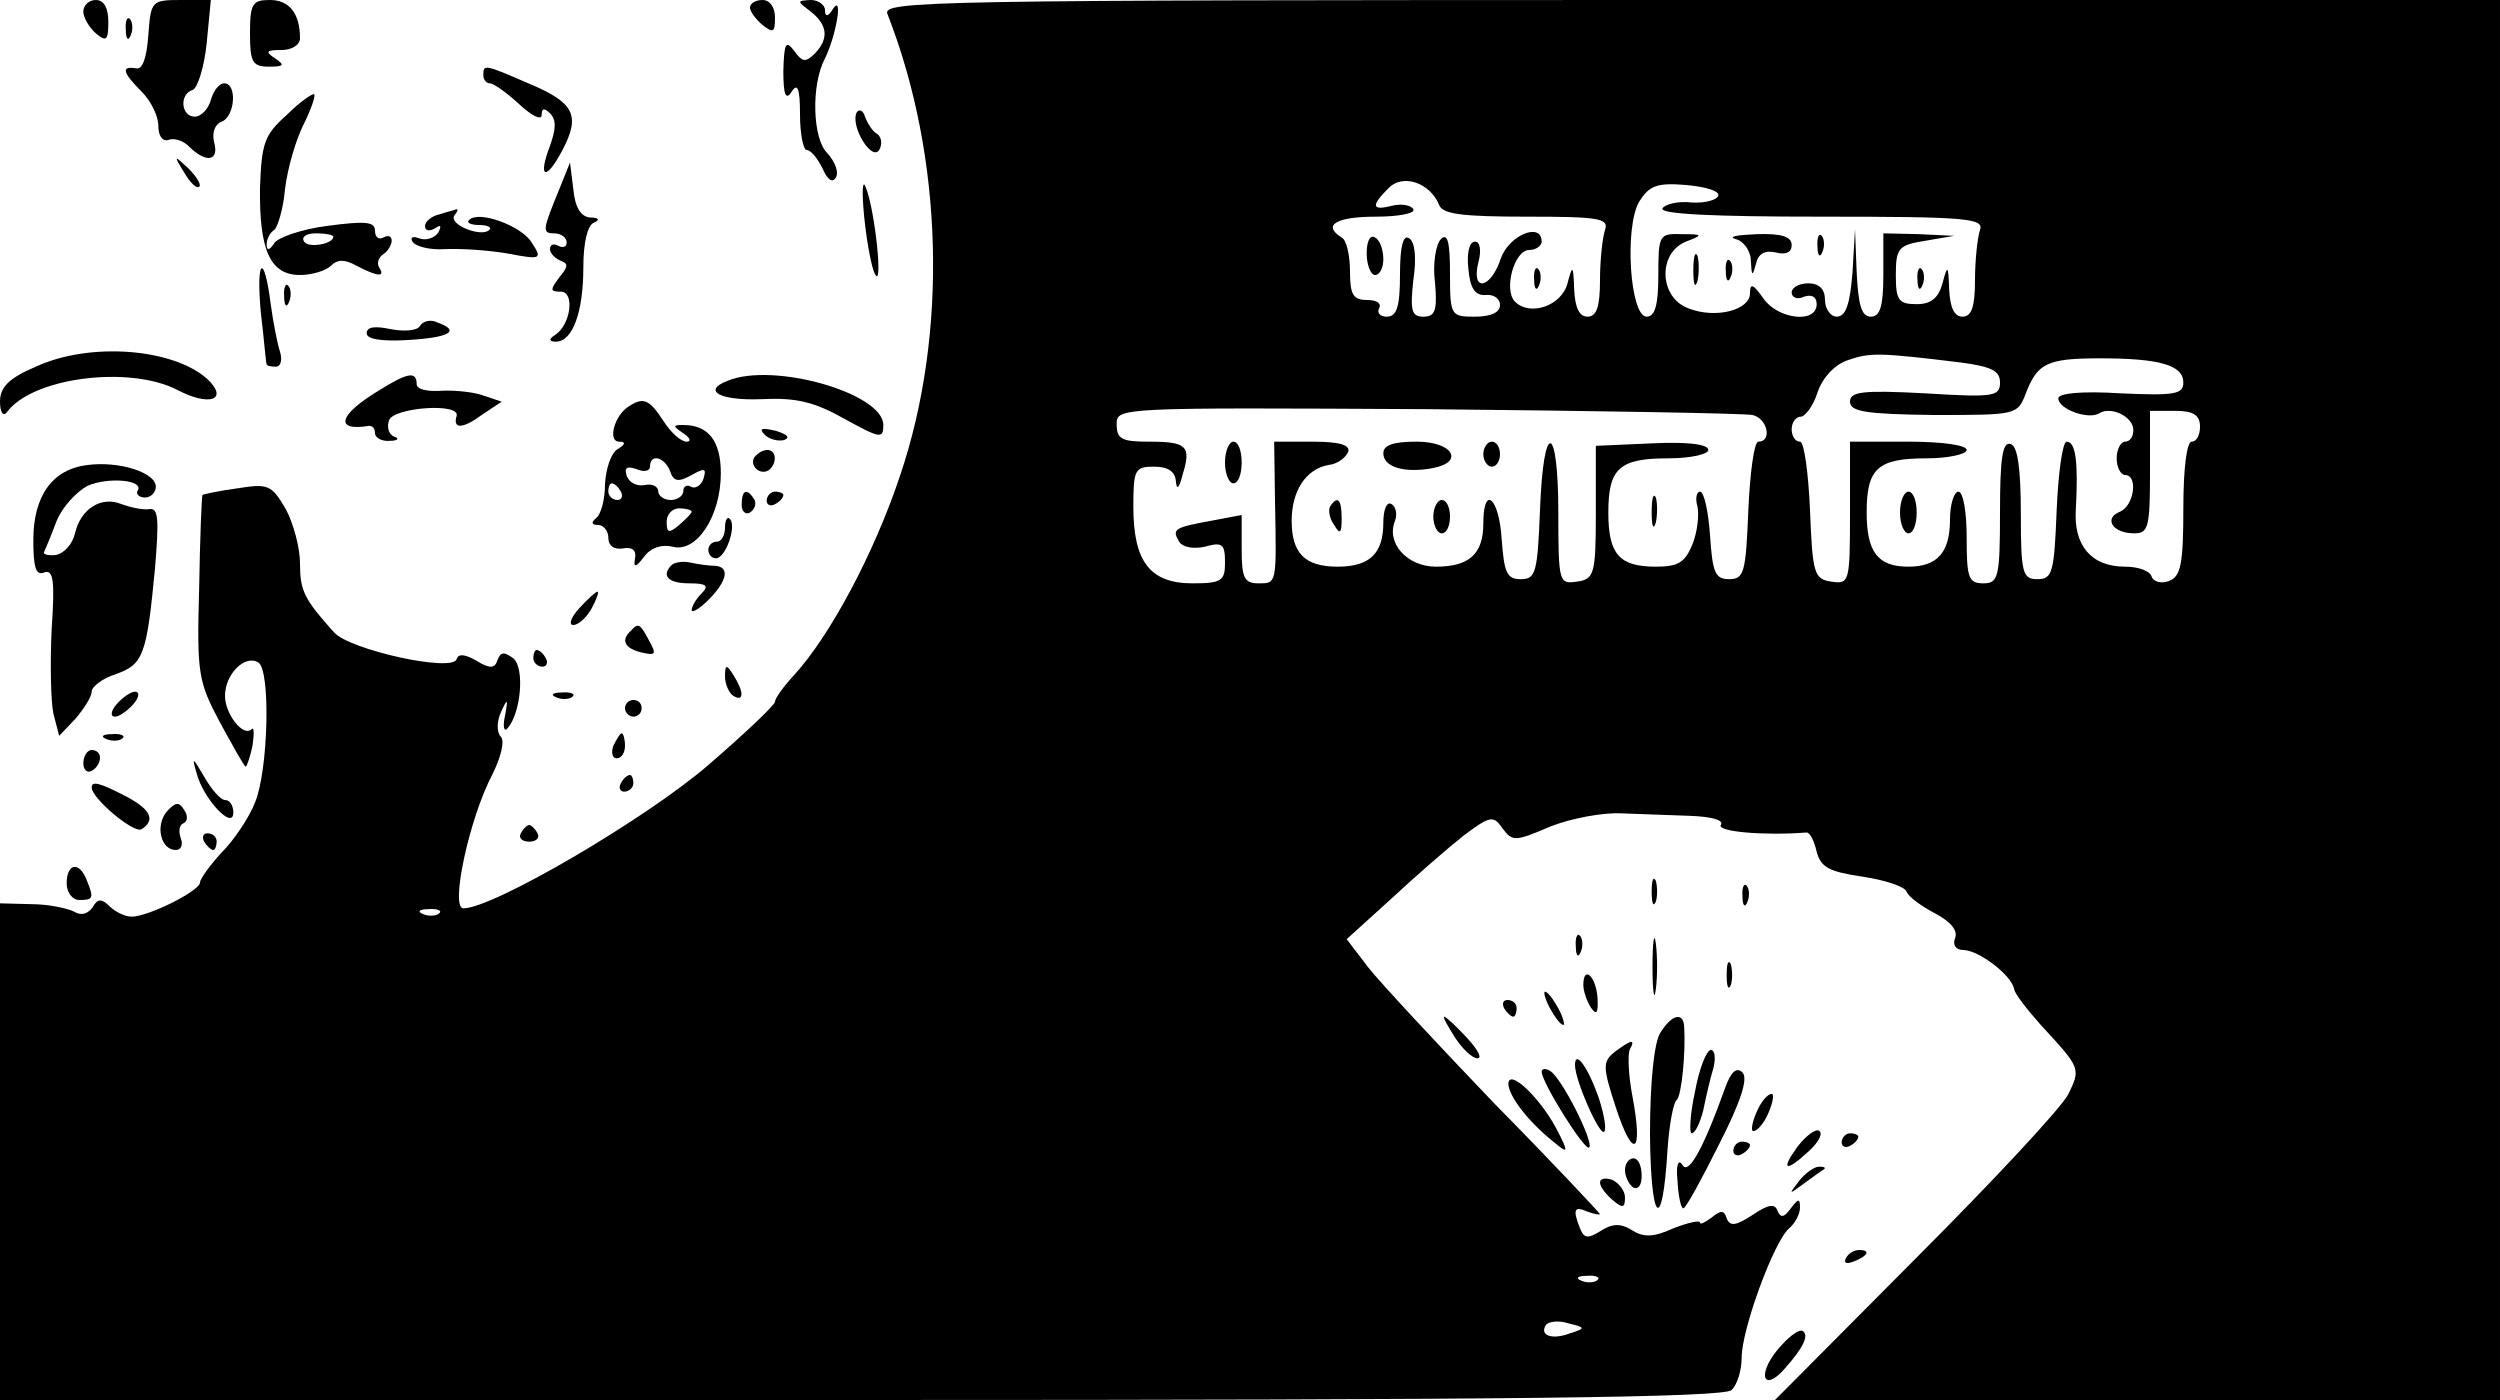 <?xml version="1.0" standalone="no"?>
<!DOCTYPE svg PUBLIC "-//W3C//DTD SVG 20010904//EN"
 "http://www.w3.org/TR/2001/REC-SVG-20010904/DTD/svg10.dtd">
<svg version="1.0" xmlns="http://www.w3.org/2000/svg"
 width="300pt" height="168pt" viewBox="0 0 300 168"
 preserveAspectRatio="xMidYMid meet">

<g transform="translate(0,168) scale(0.1,-0.1)"
fill="#000000" stroke="none">
<path d="M100 1666 c0 -7 7 -19 15 -26 13 -11 15 -8 15 14 0 16 -5 26 -15 26
-8 0 -15 -6 -15 -14z"/>
<path d="M178 1638 c-2 -28 -7 -42 -15 -40 -18 3 -16 -5 7 -28 11 -11 20 -29
20 -41 0 -12 5 -19 12 -17 7 3 19 -1 26 -9 20 -19 35 -16 29 6 -3 12 1 22 9
25 16 6 19 46 3 46 -6 0 -13 -9 -16 -20 -3 -11 -12 -20 -19 -20 -17 0 -19 27
-3 32 6 2 14 27 17 56 l5 52 -36 0 c-35 0 -36 -1 -39 -42z"/>
<path d="M300 1640 c0 -35 3 -40 23 -40 18 0 19 2 7 10 -12 8 -11 10 8 10 12
0 22 6 22 14 0 30 -13 46 -36 46 -21 0 -24 -4 -24 -40z"/>
<path d="M900 1671 c0 -5 7 -14 15 -21 13 -10 15 -9 15 9 0 12 -6 21 -15 21
-8 0 -15 -4 -15 -9z"/>
<path d="M973 1666 c20 -16 22 -32 5 -50 -11 -11 -15 -11 -25 3 -10 13 -12 10
-13 -24 0 -29 3 -36 10 -25 7 11 10 4 10 -27 0 -24 4 -43 8 -43 5 0 13 -10 19
-22 6 -14 12 -18 16 -11 4 6 -1 19 -10 29 -18 17 -20 82 -3 114 13 26 22 77
10 60 -6 -10 -10 -11 -10 -2 0 6 -8 12 -17 12 -17 -1 -17 -1 0 -14z"/>
<path d="M1065 1663 c67 -171 73 -383 15 -554 -31 -93 -84 -192 -127 -239 -13
-14 -23 -28 -23 -32 0 -4 -36 -38 -80 -76 -74 -64 -258 -172 -294 -172 -16 0
7 108 35 161 10 20 15 40 10 45 -5 5 -5 18 0 29 8 18 9 17 5 -4 -3 -13 -1 -20
3 -15 16 18 21 72 7 84 -11 8 -15 8 -19 -2 -3 -10 -9 -11 -25 -1 -14 8 -22 9
-24 2 -5 -16 -128 11 -147 32 -36 40 -41 50 -41 83 0 19 -8 48 -17 65 -17 29
-21 31 -58 25 -22 -3 -41 -7 -42 -8 -1 -1 -3 -51 -4 -111 -3 -104 -1 -113 25
-162 16 -29 29 -53 31 -53 1 0 5 11 8 25 2 14 2 23 -1 20 -10 -10 -32 18 -32
40 0 26 24 50 40 40 15 -9 12 -130 -4 -168 -7 -18 -25 -45 -40 -60 -14 -15
-26 -32 -26 -36 0 -10 -62 -41 -82 -41 -8 0 -20 6 -26 12 -10 10 -15 10 -21
-1 -6 -8 -14 -10 -22 -5 -8 4 -31 9 -51 9 l-38 1 0 -298 0 -298 1033 0 c790 0
1036 3 1045 12 7 7 12 24 12 39 0 34 39 140 57 155 7 6 13 17 13 25 0 11 -2
11 -11 -1 -8 -11 -12 -12 -16 -3 -3 9 -11 8 -30 -5 -20 -13 -27 -14 -31 -4 -3
10 -7 10 -18 1 -8 -6 -14 -9 -14 -6 0 3 -14 0 -32 -7 -24 -11 -36 -11 -50 -2
-13 8 -23 8 -37 -1 -16 -10 -20 -9 -25 3 -9 23 -7 27 9 20 8 -3 15 -4 15 -3 0
1 -56 61 -126 132 -69 72 -137 145 -152 164 l-26 34 53 48 c29 27 68 61 87 76
32 24 36 25 47 9 12 -16 15 -16 57 2 25 10 63 17 85 16 22 -1 59 -2 83 -3 26
-1 41 -5 37 -11 -5 -8 52 -13 103 -9 4 0 9 -10 12 -23 5 -19 15 -24 55 -30 27
-4 51 -12 53 -18 2 -6 17 -17 34 -26 19 -10 28 -21 24 -30 -3 -8 1 -14 10 -14
18 0 58 -30 61 -47 1 -6 16 -25 32 -43 48 -52 48 -52 33 -83 -8 -16 -91 -105
-184 -198 l-168 -169 435 0 435 0 0 840 0 840 -971 0 c-921 0 -971 -1 -964
-17z m662 -229 c4 -11 28 -14 105 -14 87 0 99 -2 94 -16 -3 -9 -6 -36 -6 -60
0 -32 -4 -44 -15 -44 -10 0 -15 11 -16 33 -1 29 -2 30 -8 7 -7 -27 -45 -40
-63 -22 -14 14 -1 62 17 62 8 0 15 5 15 10 0 24 -39 8 -49 -20 -12 -37 -36
-41 -27 -5 4 15 2 25 -4 25 -7 0 -10 -14 -8 -32 2 -24 8 -33 21 -32 9 1 17 -4
17 -12 0 -9 -11 -14 -30 -14 -29 0 -30 1 -30 52 0 38 -3 49 -11 41 -6 -6 -10
-30 -7 -52 3 -34 0 -41 -14 -41 -14 0 -16 7 -12 44 4 26 2 46 -5 50 -7 5 -11
-9 -11 -43 0 -40 -4 -51 -16 -51 -8 0 -12 5 -9 10 3 6 -3 10 -14 10 -17 0 -21
6 -21 34 0 19 -4 38 -10 41 -24 15 -6 25 41 25 27 0 48 4 45 9 -3 5 -15 7 -26
4 -24 -6 -25 0 -4 21 17 18 50 7 61 -20z m335 11 c-2 -5 -16 -9 -32 -8 -16 2
-32 -2 -35 -7 -4 -7 62 -10 190 -10 176 0 196 -2 191 -16 -3 -9 -6 -36 -6 -60
0 -32 -4 -44 -15 -44 -10 0 -15 11 -16 33 -1 29 -2 30 -8 7 -5 -18 -14 -25
-31 -25 -22 0 -25 5 -25 35 0 32 3 36 35 41 l35 6 -42 2 -43 1 0 -50 c0 -38
-4 -50 -15 -50 -11 0 -15 13 -17 53 l-2 52 -3 -52 c-3 -38 -8 -53 -19 -53 -7
0 -14 9 -14 20 0 13 -7 20 -20 20 -11 0 -20 -5 -20 -11 0 -6 7 -9 15 -5 9 3
15 0 15 -9 0 -24 -47 -18 -64 7 -12 17 -16 19 -16 6 0 -20 -41 -31 -74 -18
-35 13 -37 66 -3 80 21 8 21 9 -5 9 -27 1 -28 -1 -28 -49 0 -36 -4 -50 -14
-50 -20 0 -27 107 -9 138 12 19 21 23 56 20 23 -2 41 -7 39 -13z m291 -200
c37 -5 47 -10 47 -24 0 -17 -8 -18 -90 -13 -75 4 -90 2 -90 -10 0 -12 19 -15
101 -16 99 0 100 0 110 26 14 36 25 42 89 42 71 0 100 -8 100 -29 0 -14 -10
-16 -75 -13 -48 3 -75 0 -75 -6 0 -13 36 -26 49 -18 14 9 41 -4 41 -20 0 -8
-4 -14 -10 -14 -5 0 -10 -9 -10 -20 0 -11 5 -20 10 -20 16 0 11 -37 -6 -44
-20 -8 -9 -26 17 -26 17 0 19 7 19 73 l0 74 30 0 c22 0 30 -5 30 -19 0 -10 -4
-18 -10 -18 -6 0 -10 -33 -10 -80 0 -66 -3 -82 -17 -87 -9 -4 -19 -1 -21 5 -2
7 -16 12 -32 12 -40 0 -62 25 -59 69 3 56 0 81 -11 81 -5 0 -10 -37 -12 -82
-3 -75 -5 -83 -23 -83 -18 0 -20 7 -20 79 0 54 -4 81 -12 83 -10 4 -13 -17
-13 -81 0 -79 -2 -86 -20 -86 -18 0 -20 7 -20 55 0 30 -4 55 -10 55 -5 0 -10
-15 -10 -33 0 -40 -15 -57 -50 -57 -37 0 -50 18 -50 65 0 53 13 65 72 65 26 0
48 5 48 10 0 6 -30 10 -70 10 l-70 0 0 -86 c0 -83 -1 -85 -22 -82 -21 3 -23 9
-26 86 -2 45 -7 82 -12 82 -6 0 -10 7 -10 15 0 8 5 15 11 15 5 0 15 13 20 29
6 18 21 34 37 39 26 9 37 9 135 -3z m-250 -63 c18 -4 24 -32 7 -32 -5 0 -10
-37 -12 -82 -3 -75 -5 -83 -23 -83 -17 0 -20 8 -23 53 -2 28 -7 52 -12 52 -4
0 -6 -8 -3 -18 2 -10 0 -30 -6 -45 -9 -22 -17 -27 -44 -27 -44 0 -57 15 -57
65 0 53 13 65 72 65 27 0 48 5 48 10 0 7 -25 10 -67 8 l-68 -3 0 -80 c0 -75
-2 -80 -23 -83 -21 -3 -22 -1 -22 82 0 110 -18 113 -22 4 -3 -75 -5 -83 -23
-83 -17 0 -20 8 -23 48 -3 50 -22 66 -22 19 0 -37 -17 -52 -57 -52 -34 0 -60
28 -49 55 3 8 1 17 -4 20 -6 4 -10 -7 -10 -22 0 -37 -16 -53 -55 -53 -39 0
-55 16 -55 55 0 36 17 62 44 67 11 1 21 9 24 16 2 8 -10 12 -43 12 l-46 0 1
-72 c2 -100 2 -98 -20 -98 -17 0 -20 7 -20 41 l0 41 -37 -7 c-44 -8 -47 -10
-38 -25 4 -7 18 -9 31 -6 21 6 24 3 24 -19 0 -22 -4 -25 -39 -25 -51 0 -71 26
-71 92 0 45 2 48 25 48 17 0 25 -6 26 -17 1 -12 4 -9 8 7 11 35 5 40 -40 40
-33 0 -39 3 -39 21 0 20 2 20 373 18 204 -2 380 -5 390 -7z m-1576 -598 c-3
-3 -12 -4 -19 -1 -8 3 -5 6 6 6 11 1 17 -2 13 -5z m1390 -440 c-3 -3 -12 -4
-19 -1 -8 3 -5 6 6 6 11 1 17 -2 13 -5z m-33 -64 c-21 -8 -37 -3 -29 10 3 4
15 6 27 2 21 -5 21 -6 2 -12z"/>
<path d="M1640 1376 c0 -14 5 -26 10 -26 6 0 10 9 10 19 0 11 -4 23 -10 26 -6
4 -10 -5 -10 -19z"/>
<path d="M1841 1344 c0 -11 3 -14 6 -6 3 7 2 16 -1 19 -3 4 -6 -2 -5 -13z"/>
<path d="M2083 1393 c9 -2 18 -14 18 -26 1 -19 2 -19 6 -4 3 13 11 17 24 14
12 -3 19 0 19 9 0 10 -12 14 -42 13 -24 -1 -35 -3 -25 -6z"/>
<path d="M2181 1384 c0 -11 3 -14 6 -6 3 7 2 16 -1 19 -3 4 -6 -2 -5 -13z"/>
<path d="M2032 1355 c0 -16 2 -22 5 -12 2 9 2 23 0 30 -3 6 -5 -1 -5 -18z"/>
<path d="M2071 1354 c0 -11 3 -14 6 -6 3 7 2 16 -1 19 -3 4 -6 -2 -5 -13z"/>
<path d="M2301 1344 c0 -11 3 -14 6 -6 3 7 2 16 -1 19 -3 4 -6 -2 -5 -13z"/>
<path d="M2280 1065 c0 -14 5 -25 10 -25 6 0 10 11 10 25 0 14 -4 25 -10 25
-5 0 -10 -11 -10 -25z"/>
<path d="M1470 1125 c0 -14 5 -25 10 -25 6 0 10 11 10 25 0 14 -4 25 -10 25
-5 0 -10 -11 -10 -25z"/>
<path d="M1660 1136 c0 -16 24 -24 58 -18 40 7 26 32 -18 32 -28 0 -40 -4 -40
-14z"/>
<path d="M1780 1135 c0 -8 5 -15 10 -15 6 0 10 7 10 15 0 8 -4 15 -10 15 -5 0
-10 -7 -10 -15z"/>
<path d="M1982 1065 c0 -16 2 -22 5 -12 2 9 2 23 0 30 -3 6 -5 -1 -5 -18z"/>
<path d="M1596 1072 c-2 -4 -1 -14 5 -22 7 -12 9 -10 9 8 0 23 -5 28 -14 14z"/>
<path d="M1720 1060 c0 -11 5 -20 10 -20 6 0 10 9 10 20 0 11 -4 20 -10 20 -5
0 -10 -9 -10 -20z"/>
<path d="M151 1644 c0 -11 3 -14 6 -6 3 7 2 16 -1 19 -3 4 -6 -2 -5 -13z"/>
<path d="M580 1590 c0 -5 3 -10 8 -10 4 0 20 -11 35 -25 15 -14 27 -20 27 -13
0 8 3 9 10 2 8 -8 7 -19 0 -39 -15 -39 -5 -43 15 -5 22 42 14 57 -41 80 -53
23 -54 23 -54 10z"/>
<path d="M344 1542 c-27 -24 -30 -34 -32 -87 -1 -75 12 -105 48 -105 14 0 31
5 37 11 8 8 17 8 31 0 25 -13 35 -14 27 -2 -3 5 -1 12 5 16 5 3 10 11 10 16 0
6 -4 7 -10 4 -5 -3 -10 0 -10 8 0 11 -11 12 -57 6 -31 -4 -60 -14 -64 -21 -6
-9 -9 -9 -9 -1 0 6 4 14 9 17 4 3 11 25 13 49 3 25 13 59 22 77 9 18 15 35 13
37 -2 1 -17 -9 -33 -25z m56 -146 c0 -9 -30 -14 -35 -6 -4 6 3 10 14 10 12 0
21 -2 21 -4z"/>
<path d="M1028 1545 c-8 -16 18 -59 27 -45 4 7 3 15 -2 19 -6 3 -12 13 -15 21
-2 7 -7 10 -10 5z"/>
<path d="M221 1473 c7 -12 15 -20 18 -17 3 2 -3 12 -13 22 -17 16 -18 16 -5
-5z"/>
<path d="M672 1455 c-21 -51 -22 -55 -7 -55 8 0 15 -5 15 -11 0 -5 -4 -7 -10
-4 -5 3 -10 2 -10 -4 0 -5 6 -11 13 -14 9 -3 9 -7 -2 -20 -11 -15 -11 -17 2
-17 17 0 12 -40 -7 -52 -8 -5 -7 -8 1 -8 20 0 33 35 33 89 0 30 5 51 13 54 7
3 6 6 -5 6 -11 1 -18 12 -20 34 l-4 32 -12 -30z"/>
<path d="M1037 1420 c3 -30 9 -62 13 -69 10 -19 0 77 -11 104 -4 11 -5 -4 -2
-35z"/>
<path d="M528 1423 c-10 -2 -18 -9 -18 -14 0 -6 5 -7 12 -3 7 5 8 3 4 -5 -5
-7 -15 -10 -23 -7 -8 3 -11 1 -8 -4 4 -6 21 -10 38 -9 18 1 51 -1 75 -5 42 -8
43 -7 30 13 -12 20 -64 39 -75 27 -4 -3 2 -6 12 -6 10 0 16 -3 12 -6 -9 -9
-48 6 -42 17 4 5 5 8 3 8 -2 -1 -11 -3 -20 -6z"/>
<path d="M313 1305 c4 -33 6 -61 7 -62 0 -2 5 -3 11 -3 6 0 8 8 5 18 -3 9 -8
34 -11 56 -8 64 -18 56 -12 -9z"/>
<path d="M341 1324 c0 -11 3 -14 6 -6 3 7 2 16 -1 19 -3 4 -6 -2 -5 -13z"/>
<path d="M504 1289 c-3 -6 -19 -7 -35 -4 -19 4 -29 3 -29 -5 0 -7 18 -10 50
-8 50 3 63 11 35 21 -8 4 -17 2 -21 -4z"/>
<path d="M43 1240 c-33 -14 -43 -25 -43 -42 0 -13 4 -18 8 -13 30 42 147 57
205 27 38 -20 62 -12 36 13 -41 37 -141 45 -206 15z"/>
<path d="M454 1211 c-48 -29 -53 -49 -11 -42 4 0 7 -3 7 -9 0 -5 8 -10 18 -9
9 0 12 3 5 5 -7 3 -9 12 -6 20 6 15 85 21 81 5 -5 -16 7 -16 30 1 l24 16 -24
8 c-12 4 -35 6 -50 5 -16 -1 -28 2 -28 8 0 16 -11 14 -46 -8z"/>
<path d="M873 1223 c-31 -12 -9 -24 41 -22 41 2 63 -3 100 -24 42 -23 46 -24
46 -7 0 38 -132 76 -187 53z"/>
<path d="M754 1192 c-17 -11 -25 -42 -11 -42 8 0 8 -3 -2 -9 -8 -5 -14 -24
-15 -42 0 -19 -5 -37 -11 -41 -6 -5 -5 -8 3 -8 6 0 12 -7 12 -15 0 -10 7 -15
18 -13 11 2 16 -3 14 -12 -2 -12 1 -11 11 2 8 11 21 15 34 12 29 -8 58 37 58
88 0 39 -15 58 -45 58 -13 0 -13 -1 0 -10 8 -5 10 -10 4 -10 -7 0 -19 11 -28
25 -17 26 -24 29 -42 17z m50 -77 c4 -13 10 -14 26 -5 16 9 18 8 14 -5 -3 -8
-10 -12 -15 -9 -5 3 -9 0 -9 -5 0 -6 -7 -11 -15 -11 -8 0 -15 5 -15 10 0 6 -7
10 -16 8 -10 -2 -19 3 -22 11 -3 10 0 12 12 8 9 -4 16 -2 16 3 0 16 17 12 24
-5z m-59 -25 c3 -5 1 -10 -4 -10 -6 0 -11 5 -11 10 0 6 2 10 4 10 3 0 8 -4 11
-10z m85 -24 c0 -2 -7 -9 -15 -16 -12 -10 -15 -10 -15 4 0 9 7 16 15 16 8 0
15 -2 15 -4z"/>
<path d="M918 1158 c5 -5 16 -8 23 -6 8 3 3 7 -10 11 -17 4 -21 3 -13 -5z"/>
<path d="M905 1131 c-6 -11 9 -23 19 -14 9 9 7 23 -3 23 -6 0 -12 -4 -16 -9z"/>
<path d="M105 1122 c-42 -5 -65 -37 -65 -90 0 -33 3 -43 13 -39 11 4 13 -9 9
-68 -2 -41 -1 -86 2 -101 l7 -27 20 21 c10 12 19 26 19 32 0 6 13 16 29 21 33
12 37 22 47 127 5 60 4 73 -7 71 -8 -1 -22 2 -33 6 -24 10 -49 -5 -56 -35 -3
-13 -13 -24 -23 -26 -10 -1 -16 1 -14 4 2 4 9 21 15 37 7 17 24 35 37 42 25
11 69 7 60 -6 -2 -4 2 -8 9 -8 7 0 13 6 13 13 0 17 -44 31 -82 26z"/>
<path d="M890 1074 c0 -8 5 -12 10 -9 6 4 8 11 5 16 -9 14 -15 11 -15 -7z"/>
<path d="M920 1079 c0 -5 5 -7 10 -4 6 3 10 8 10 11 0 2 -4 4 -10 4 -5 0 -10
-5 -10 -11z"/>
<path d="M870 1047 c0 -9 -4 -17 -10 -17 -5 0 -10 -4 -10 -10 0 -5 4 -10 9
-10 12 0 25 39 17 47 -3 4 -6 -1 -6 -10z"/>
<path d="M806 1002 c-13 -13 -4 -22 21 -22 21 0 24 -3 15 -12 -7 -7 -12 -16
-12 -20 0 -4 9 1 20 12 23 23 26 40 8 41 -7 0 -21 2 -30 4 -9 2 -19 0 -22 -3z"/>
<path d="M695 950 c-10 -11 -13 -20 -7 -20 6 0 16 9 22 20 6 11 9 20 7 20 -2
0 -12 -9 -22 -20z"/>
<path d="M757 923 c-12 -11 -8 -21 13 -26 17 -4 18 -2 9 14 -11 21 -13 22 -22
12z"/>
<path d="M640 890 c0 -5 5 -10 11 -10 5 0 7 5 4 10 -3 6 -8 10 -11 10 -2 0 -4
-4 -4 -10z"/>
<path d="M870 868 c0 -9 5 -20 10 -23 13 -8 13 5 0 25 -8 13 -10 13 -10 -2z"/>
<path d="M140 835 c-7 -8 -8 -15 -2 -15 5 0 15 7 22 15 7 8 8 15 2 15 -5 0
-15 -7 -22 -15z"/>
<path d="M668 843 c7 -3 16 -2 19 1 4 3 -2 6 -13 5 -11 0 -14 -3 -6 -6z"/>
<path d="M750 830 c0 -5 5 -10 10 -10 6 0 10 5 10 10 0 6 -4 10 -10 10 -5 0
-10 -4 -10 -10z"/>
<path d="M128 793 c7 -3 16 -2 19 1 4 3 -2 6 -13 5 -11 0 -14 -3 -6 -6z"/>
<path d="M736 785 c-3 -8 -1 -15 4 -15 6 0 10 7 10 15 0 8 -2 15 -4 15 -2 0
-6 -7 -10 -15z"/>
<path d="M100 764 c0 -8 5 -12 10 -9 6 3 10 10 10 16 0 5 -4 9 -10 9 -5 0 -10
-7 -10 -16z"/>
<path d="M236 752 c8 -31 44 -69 44 -47 0 8 -4 15 -10 15 -5 0 -16 12 -25 28
-14 24 -15 24 -9 4z"/>
<path d="M745 740 c-3 -5 -1 -10 4 -10 6 0 11 5 11 10 0 6 -2 10 -4 10 -3 0
-8 -4 -11 -10z"/>
<path d="M110 735 c0 -13 51 -56 60 -50 17 11 11 24 -20 40 -31 16 -40 18 -40
10z"/>
<path d="M200 706 c-14 -17 -7 -46 11 -46 6 0 9 6 6 14 -3 8 -2 16 3 18 5 2 6
9 1 16 -6 10 -10 10 -21 -2z"/>
<path d="M625 680 c-3 -5 1 -10 10 -10 9 0 13 5 10 10 -3 6 -8 10 -10 10 -2 0
-7 -4 -10 -10z"/>
<path d="M245 670 c3 -5 8 -10 11 -10 2 0 4 5 4 10 0 6 -5 10 -11 10 -5 0 -7
-4 -4 -10z"/>
<path d="M80 620 c0 -11 7 -20 15 -20 17 0 18 2 9 24 -9 23 -24 20 -24 -4z"/>
<path d="M1982 610 c0 -14 2 -19 5 -12 2 6 2 18 0 25 -3 6 -5 1 -5 -13z"/>
<path d="M2091 604 c0 -11 3 -14 6 -6 3 7 2 16 -1 19 -3 4 -6 -2 -5 -13z"/>
<path d="M1983 520 c0 -30 2 -43 4 -27 2 15 2 39 0 55 -2 15 -4 2 -4 -28z"/>
<path d="M1891 544 c0 -11 3 -14 6 -6 3 7 2 16 -1 19 -3 4 -6 -2 -5 -13z"/>
<path d="M2072 510 c0 -14 2 -19 5 -12 2 6 2 18 0 25 -3 6 -5 1 -5 -13z"/>
<path d="M1900 498 c0 -7 4 -19 9 -27 7 -10 9 -7 8 12 -2 26 -17 39 -17 15z"/>
<path d="M1860 470 c6 -11 13 -20 16 -20 2 0 0 9 -6 20 -6 11 -13 20 -16 20
-2 0 0 -9 6 -20z"/>
<path d="M1805 470 c3 -5 8 -10 11 -10 2 0 4 5 4 10 0 6 -5 10 -11 10 -5 0 -7
-4 -4 -10z"/>
<path d="M1746 435 c9 -14 21 -25 27 -25 6 0 0 11 -13 25 -13 14 -25 25 -27
25 -2 0 4 -11 13 -25z"/>
<path d="M1992 440 c-7 -12 -12 -58 -12 -122 1 -107 15 -119 21 -18 2 30 7 57
11 60 6 5 11 58 9 88 -1 18 -15 15 -29 -8z"/>
<path d="M1938 418 c-15 -12 -15 -18 1 -67 21 -64 33 -56 20 13 -5 26 -6 52
-3 57 7 13 1 11 -18 -3z"/>
<path d="M2034 370 c-6 -27 -7 -50 -4 -50 4 0 10 12 14 28 3 15 8 37 12 50 3
12 2 22 -3 22 -5 0 -14 -22 -19 -50z"/>
<path d="M1890 402 c0 -19 30 -86 35 -80 3 3 0 20 -6 39 -13 38 -29 60 -29 41z"/>
<path d="M1850 394 c0 -13 52 -96 57 -91 6 6 -33 84 -47 92 -5 3 -10 3 -10 -1z"/>
<path d="M2070 374 c-27 -75 -44 -104 -51 -92 -5 8 -8 0 -6 -19 1 -18 4 -33 7
-33 3 0 22 35 43 77 26 51 35 79 28 86 -7 7 -14 1 -21 -19z"/>
<path d="M1810 379 c1 -15 24 -45 54 -69 18 -15 19 -14 4 15 -20 38 -58 74
-58 54z"/>
<path d="M2110 350 c-6 -12 -9 -24 -7 -27 3 -2 11 5 17 17 6 12 9 24 7 27 -3
2 -11 -5 -17 -17z"/>
<path d="M2157 304 c-21 -29 -14 -31 14 -5 11 10 17 21 12 24 -4 3 -16 -6 -26
-19z"/>
<path d="M2210 309 c0 -5 5 -7 10 -4 6 3 10 8 10 11 0 2 -4 4 -10 4 -5 0 -10
-5 -10 -11z"/>
<path d="M2080 299 c0 -5 5 -7 10 -4 6 3 10 8 10 11 0 2 -4 4 -10 4 -5 0 -10
-5 -10 -11z"/>
<path d="M1950 276 c0 -8 5 -18 10 -21 6 -3 10 3 10 14 0 12 -4 21 -10 21 -5
0 -10 -6 -10 -14z"/>
<path d="M2159 263 c-13 -17 -13 -17 6 -3 11 8 22 16 24 17 2 2 0 3 -6 3 -6 0
-17 -8 -24 -17z"/>
<path d="M1920 261 c0 -5 7 -14 15 -21 12 -10 15 -10 15 3 0 8 -7 17 -15 21
-8 3 -15 2 -15 -3z"/>
<path d="M2215 170 c-3 -6 1 -7 9 -4 18 7 21 14 7 14 -6 0 -13 -4 -16 -10z"/>
<path d="M2132 59 c-24 -30 -15 -50 10 -21 23 26 29 40 21 45 -5 2 -18 -8 -31
-24z"/>
</g>
</svg>
